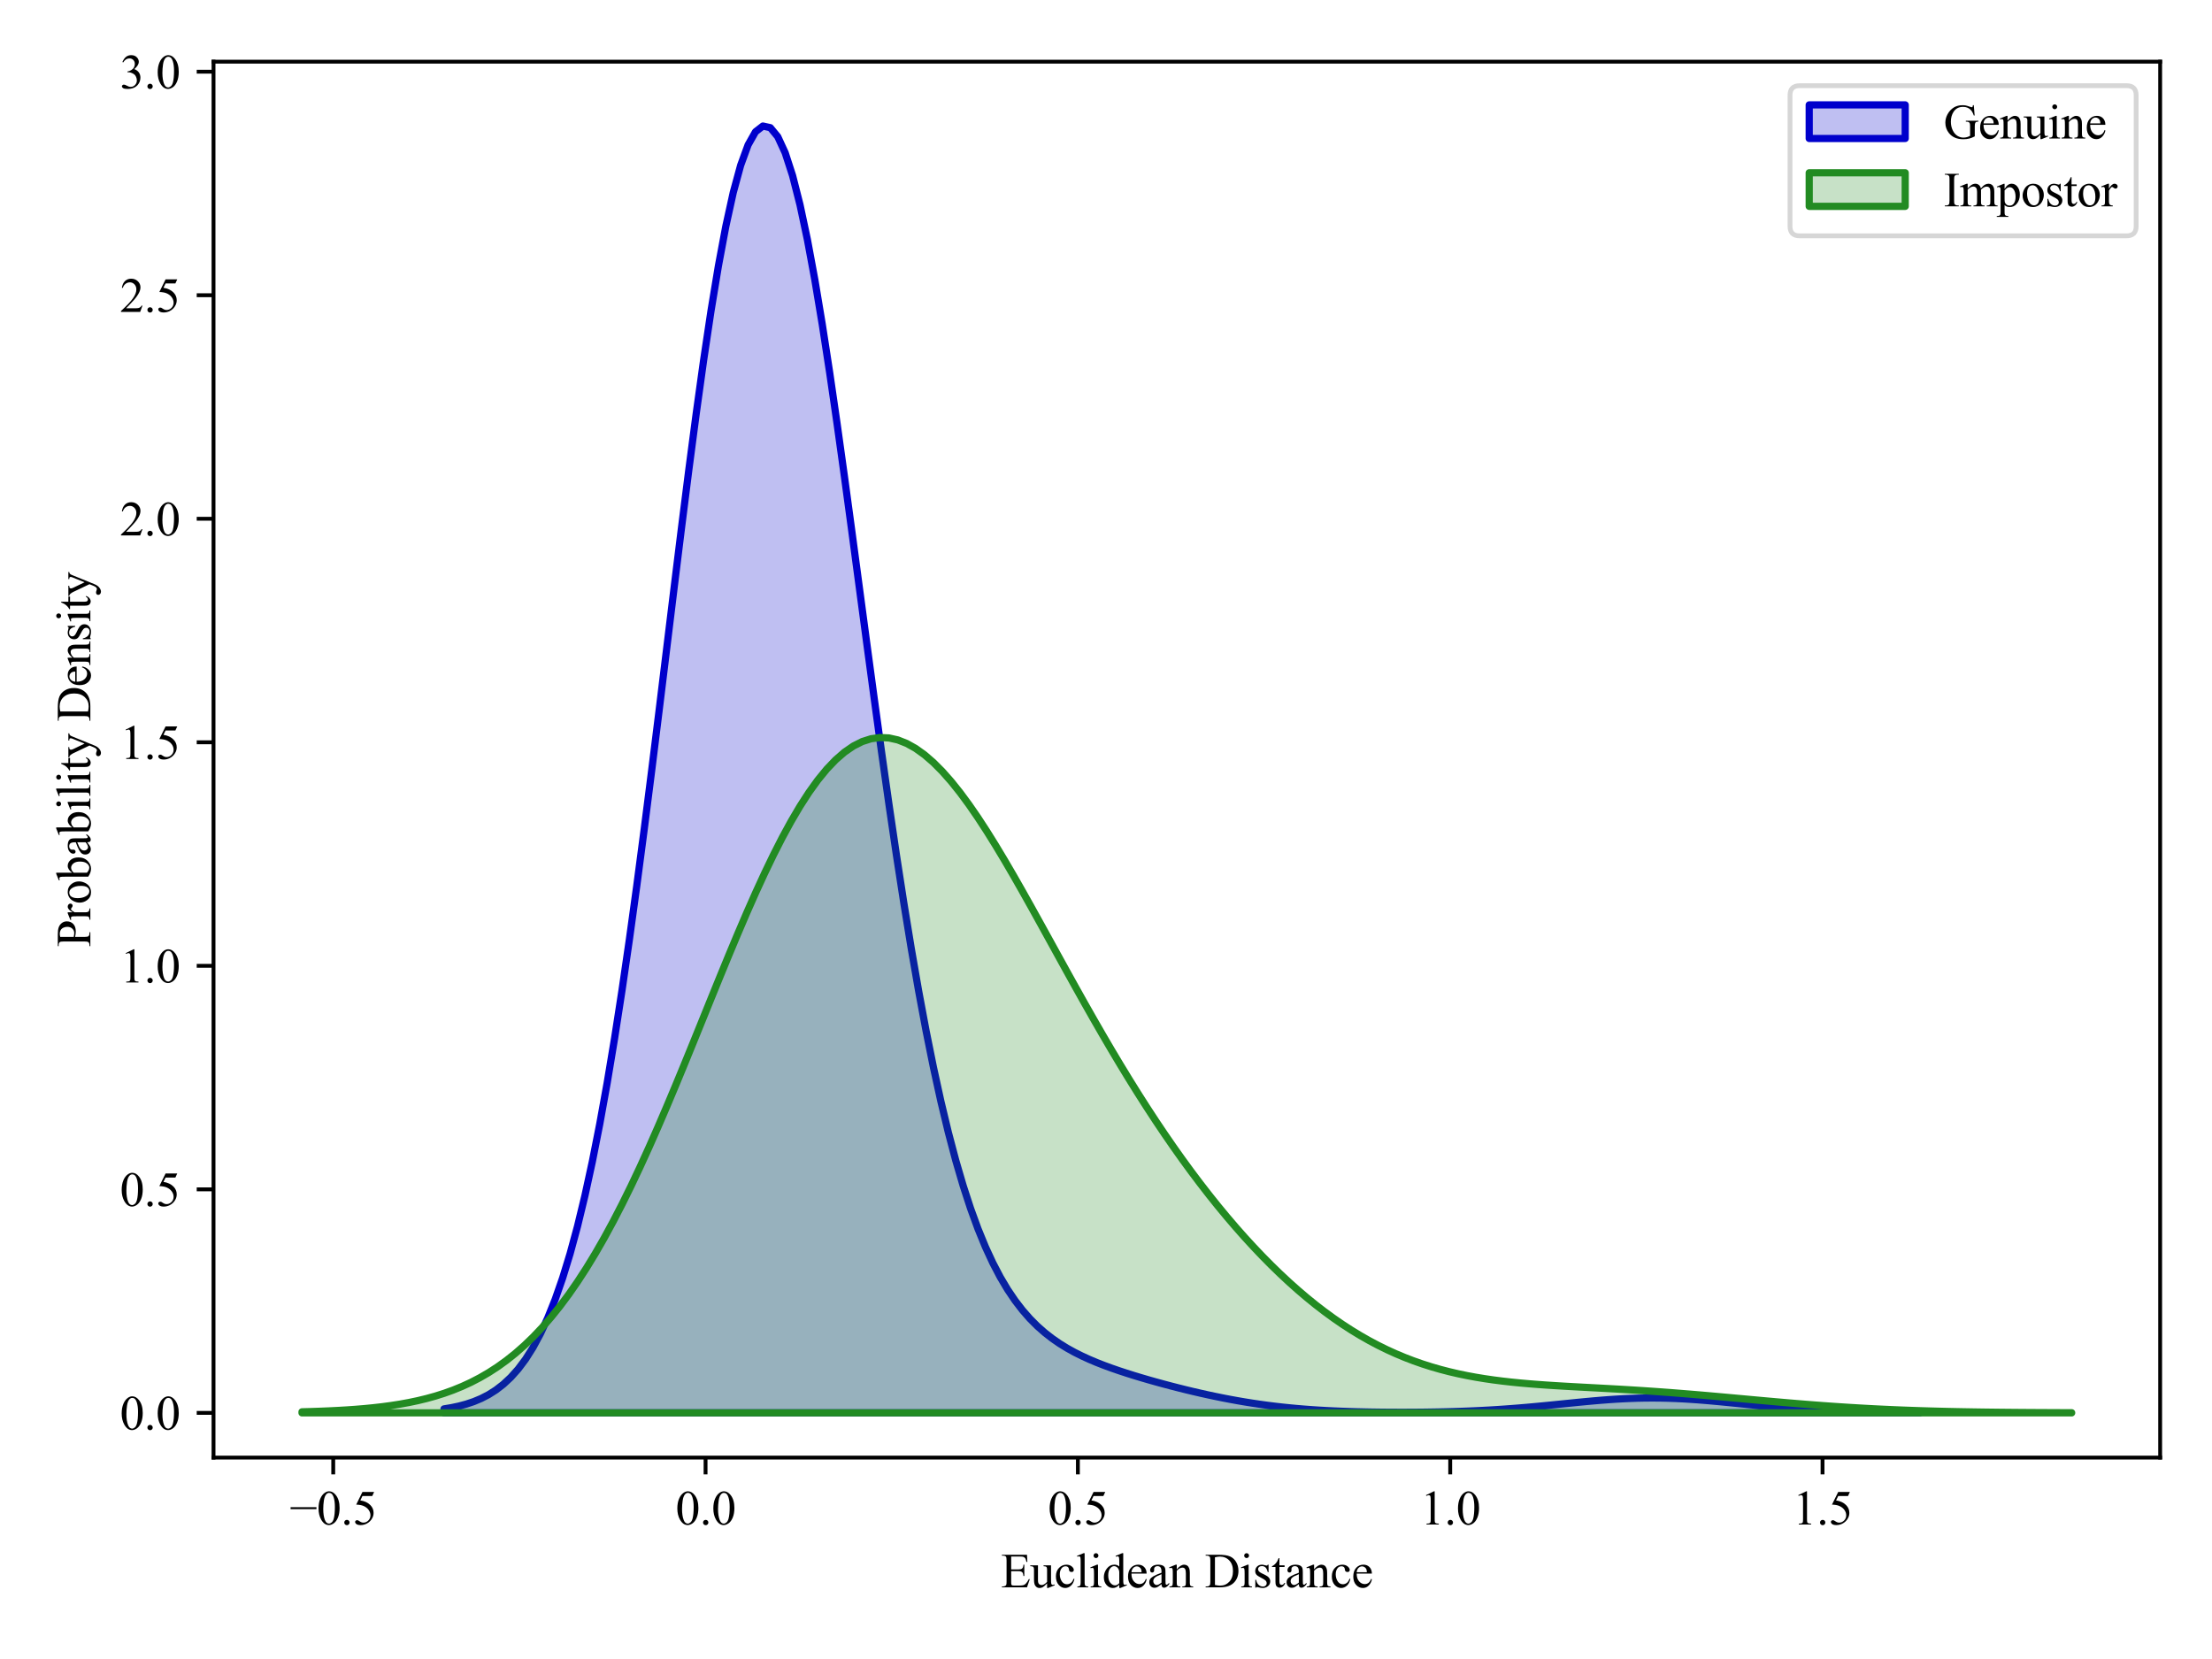 <?xml version="1.0" encoding="utf-8" standalone="no"?>
<!DOCTYPE svg PUBLIC "-//W3C//DTD SVG 1.1//EN"
  "http://www.w3.org/Graphics/SVG/1.1/DTD/svg11.dtd">
<svg xmlns:xlink="http://www.w3.org/1999/xlink" width="460.8pt" height="345.6pt" viewBox="0 0 460.8 345.6" xmlns="http://www.w3.org/2000/svg" version="1.1">
 <defs>
  <style type="text/css">*{stroke-linejoin: round; stroke-linecap: butt}</style>
 </defs>
 <g id="figure_1">
  <g id="patch_1">
   <path d="M 0 345.6 
L 460.8 345.6 
L 460.8 0 
L 0 0 
z
" style="fill: #ffffff"/>
  </g>
  <g id="axes_1">
   <g id="patch_2">
    <path d="M 44.48 303.64 
L 450 303.64 
L 450 12.85 
L 44.48 12.85 
z
" style="fill: #ffffff"/>
   </g>
   <g id="PolyCollection_1">
    <defs>
     <path id="mea18c9300c" d="M 92.495 -52.105 
L 92.495 -51.273 
L 94.04 -51.273 
L 95.585 -51.273 
L 97.13 -51.273 
L 98.675 -51.273 
L 100.22 -51.273 
L 101.765 -51.273 
L 103.31 -51.273 
L 104.855 -51.273 
L 106.4 -51.273 
L 107.945 -51.273 
L 109.49 -51.273 
L 111.035 -51.273 
L 112.58 -51.273 
L 114.125 -51.273 
L 115.67 -51.273 
L 117.215 -51.273 
L 118.76 -51.273 
L 120.305 -51.273 
L 121.85 -51.273 
L 123.395 -51.273 
L 124.94 -51.273 
L 126.485 -51.273 
L 128.03 -51.273 
L 129.575 -51.273 
L 131.119 -51.273 
L 132.664 -51.273 
L 134.209 -51.273 
L 135.754 -51.273 
L 137.299 -51.273 
L 138.844 -51.273 
L 140.389 -51.273 
L 141.934 -51.273 
L 143.479 -51.273 
L 145.024 -51.273 
L 146.569 -51.273 
L 148.114 -51.273 
L 149.659 -51.273 
L 151.204 -51.273 
L 152.749 -51.273 
L 154.294 -51.273 
L 155.839 -51.273 
L 157.384 -51.273 
L 158.929 -51.273 
L 160.474 -51.273 
L 162.019 -51.273 
L 163.564 -51.273 
L 165.109 -51.273 
L 166.654 -51.273 
L 168.199 -51.273 
L 169.744 -51.273 
L 171.289 -51.273 
L 172.834 -51.273 
L 174.379 -51.273 
L 175.924 -51.273 
L 177.469 -51.273 
L 179.013 -51.273 
L 180.558 -51.273 
L 182.103 -51.273 
L 183.648 -51.273 
L 185.193 -51.273 
L 186.738 -51.273 
L 188.283 -51.273 
L 189.828 -51.273 
L 191.373 -51.273 
L 192.918 -51.273 
L 194.463 -51.273 
L 196.008 -51.273 
L 197.553 -51.273 
L 199.098 -51.273 
L 200.643 -51.273 
L 202.188 -51.273 
L 203.733 -51.273 
L 205.278 -51.273 
L 206.823 -51.273 
L 208.368 -51.273 
L 209.913 -51.273 
L 211.458 -51.273 
L 213.003 -51.273 
L 214.548 -51.273 
L 216.093 -51.273 
L 217.638 -51.273 
L 219.183 -51.273 
L 220.728 -51.273 
L 222.273 -51.273 
L 223.818 -51.273 
L 225.362 -51.273 
L 226.907 -51.273 
L 228.452 -51.273 
L 229.997 -51.273 
L 231.542 -51.273 
L 233.087 -51.273 
L 234.632 -51.273 
L 236.177 -51.273 
L 237.722 -51.273 
L 239.267 -51.273 
L 240.812 -51.273 
L 242.357 -51.273 
L 243.902 -51.273 
L 245.447 -51.273 
L 246.992 -51.273 
L 248.537 -51.273 
L 250.082 -51.273 
L 251.627 -51.273 
L 253.172 -51.273 
L 254.717 -51.273 
L 256.262 -51.273 
L 257.807 -51.273 
L 259.352 -51.273 
L 260.897 -51.273 
L 262.442 -51.273 
L 263.987 -51.273 
L 265.532 -51.273 
L 267.077 -51.273 
L 268.622 -51.273 
L 270.167 -51.273 
L 271.711 -51.273 
L 273.256 -51.273 
L 274.801 -51.273 
L 276.346 -51.273 
L 277.891 -51.273 
L 279.436 -51.273 
L 280.981 -51.273 
L 282.526 -51.273 
L 284.071 -51.273 
L 285.616 -51.273 
L 287.161 -51.273 
L 288.706 -51.273 
L 290.251 -51.273 
L 291.796 -51.273 
L 293.341 -51.273 
L 294.886 -51.273 
L 296.431 -51.273 
L 297.976 -51.273 
L 299.521 -51.273 
L 301.066 -51.273 
L 302.611 -51.273 
L 304.156 -51.273 
L 305.701 -51.273 
L 307.246 -51.273 
L 308.791 -51.273 
L 310.336 -51.273 
L 311.881 -51.273 
L 313.426 -51.273 
L 314.971 -51.273 
L 316.516 -51.273 
L 318.061 -51.273 
L 319.605 -51.273 
L 321.15 -51.273 
L 322.695 -51.273 
L 324.24 -51.273 
L 325.785 -51.273 
L 327.33 -51.273 
L 328.875 -51.273 
L 330.42 -51.273 
L 331.965 -51.273 
L 333.51 -51.273 
L 335.055 -51.273 
L 336.6 -51.273 
L 338.145 -51.273 
L 339.69 -51.273 
L 341.235 -51.273 
L 342.78 -51.273 
L 344.325 -51.273 
L 345.87 -51.273 
L 347.415 -51.273 
L 348.96 -51.273 
L 350.505 -51.273 
L 352.05 -51.273 
L 353.595 -51.273 
L 355.14 -51.273 
L 356.685 -51.273 
L 358.23 -51.273 
L 359.775 -51.273 
L 361.32 -51.273 
L 362.865 -51.273 
L 364.41 -51.273 
L 365.954 -51.273 
L 367.499 -51.273 
L 369.044 -51.273 
L 370.589 -51.273 
L 372.134 -51.273 
L 373.679 -51.273 
L 375.224 -51.273 
L 376.769 -51.273 
L 378.314 -51.273 
L 379.859 -51.273 
L 381.404 -51.273 
L 382.949 -51.273 
L 384.494 -51.273 
L 386.039 -51.273 
L 387.584 -51.273 
L 389.129 -51.273 
L 390.674 -51.273 
L 392.219 -51.273 
L 393.764 -51.273 
L 395.309 -51.273 
L 396.854 -51.273 
L 398.399 -51.273 
L 399.944 -51.273 
L 399.944 -51.307 
L 399.944 -51.307 
L 398.399 -51.317 
L 396.854 -51.329 
L 395.309 -51.344 
L 393.764 -51.361 
L 392.219 -51.383 
L 390.674 -51.409 
L 389.129 -51.44 
L 387.584 -51.476 
L 386.039 -51.519 
L 384.494 -51.568 
L 382.949 -51.625 
L 381.404 -51.69 
L 379.859 -51.764 
L 378.314 -51.847 
L 376.769 -51.94 
L 375.224 -52.041 
L 373.679 -52.153 
L 372.134 -52.273 
L 370.589 -52.403 
L 369.044 -52.54 
L 367.499 -52.684 
L 365.954 -52.834 
L 364.41 -52.988 
L 362.865 -53.143 
L 361.32 -53.299 
L 359.775 -53.453 
L 358.23 -53.603 
L 356.685 -53.745 
L 355.14 -53.878 
L 353.595 -54 
L 352.05 -54.107 
L 350.505 -54.199 
L 348.96 -54.272 
L 347.415 -54.327 
L 345.87 -54.361 
L 344.325 -54.373 
L 342.78 -54.365 
L 341.235 -54.335 
L 339.69 -54.284 
L 338.145 -54.214 
L 336.6 -54.126 
L 335.055 -54.022 
L 333.51 -53.903 
L 331.965 -53.772 
L 330.42 -53.631 
L 328.875 -53.483 
L 327.33 -53.329 
L 325.785 -53.174 
L 324.24 -53.018 
L 322.695 -52.863 
L 321.15 -52.713 
L 319.605 -52.568 
L 318.061 -52.429 
L 316.516 -52.298 
L 314.971 -52.176 
L 313.426 -52.063 
L 311.881 -51.96 
L 310.336 -51.866 
L 308.791 -51.783 
L 307.246 -51.708 
L 305.701 -51.643 
L 304.156 -51.586 
L 302.611 -51.537 
L 301.066 -51.497 
L 299.521 -51.463 
L 297.976 -51.437 
L 296.431 -51.416 
L 294.886 -51.402 
L 293.341 -51.394 
L 291.796 -51.392 
L 290.251 -51.396 
L 288.706 -51.406 
L 287.161 -51.422 
L 285.616 -51.444 
L 284.071 -51.474 
L 282.526 -51.511 
L 280.981 -51.557 
L 279.436 -51.612 
L 277.891 -51.677 
L 276.346 -51.753 
L 274.801 -51.84 
L 273.256 -51.941 
L 271.711 -52.055 
L 270.167 -52.184 
L 268.622 -52.328 
L 267.077 -52.488 
L 265.532 -52.665 
L 263.987 -52.858 
L 262.442 -53.07 
L 260.897 -53.299 
L 259.352 -53.545 
L 257.807 -53.809 
L 256.262 -54.09 
L 254.717 -54.387 
L 253.172 -54.701 
L 251.627 -55.029 
L 250.082 -55.373 
L 248.537 -55.731 
L 246.992 -56.102 
L 245.447 -56.487 
L 243.902 -56.884 
L 242.357 -57.294 
L 240.812 -57.717 
L 239.267 -58.153 
L 237.722 -58.604 
L 236.177 -59.071 
L 234.632 -59.557 
L 233.087 -60.066 
L 231.542 -60.6 
L 229.997 -61.167 
L 228.452 -61.771 
L 226.907 -62.422 
L 225.362 -63.13 
L 223.818 -63.904 
L 222.273 -64.76 
L 220.728 -65.713 
L 219.183 -66.782 
L 217.638 -67.986 
L 216.093 -69.349 
L 214.548 -70.898 
L 213.003 -72.661 
L 211.458 -74.668 
L 209.913 -76.954 
L 208.368 -79.554 
L 206.823 -82.506 
L 205.278 -85.848 
L 203.733 -89.617 
L 202.188 -93.854 
L 200.643 -98.594 
L 199.098 -103.871 
L 197.553 -109.715 
L 196.008 -116.151 
L 194.463 -123.196 
L 192.918 -130.86 
L 191.373 -139.142 
L 189.828 -148.029 
L 188.283 -157.496 
L 186.738 -167.504 
L 185.193 -177.998 
L 183.648 -188.91 
L 182.103 -200.154 
L 180.558 -211.628 
L 179.013 -223.218 
L 177.469 -234.794 
L 175.924 -246.216 
L 174.379 -257.336 
L 172.834 -267.998 
L 171.289 -278.043 
L 169.744 -287.315 
L 168.199 -295.661 
L 166.654 -302.938 
L 165.109 -309.014 
L 163.564 -313.775 
L 162.019 -317.128 
L 160.474 -319.001 
L 158.929 -319.347 
L 157.384 -318.147 
L 155.839 -315.41 
L 154.294 -311.173 
L 152.749 -305.498 
L 151.204 -298.473 
L 149.659 -290.21 
L 148.114 -280.839 
L 146.569 -270.507 
L 145.024 -259.374 
L 143.479 -247.605 
L 141.934 -235.371 
L 140.389 -222.841 
L 138.844 -210.181 
L 137.299 -197.546 
L 135.754 -185.082 
L 134.209 -172.92 
L 132.664 -161.173 
L 131.119 -149.94 
L 129.575 -139.3 
L 128.03 -129.314 
L 126.485 -120.025 
L 124.94 -111.458 
L 123.395 -103.626 
L 121.85 -96.524 
L 120.305 -90.136 
L 118.76 -84.437 
L 117.215 -79.394 
L 115.67 -74.964 
L 114.125 -71.105 
L 112.58 -67.767 
L 111.035 -64.903 
L 109.49 -62.463 
L 107.945 -60.401 
L 106.4 -58.671 
L 104.855 -57.23 
L 103.31 -56.038 
L 101.765 -55.06 
L 100.22 -54.263 
L 98.675 -53.619 
L 97.13 -53.101 
L 95.585 -52.688 
L 94.04 -52.362 
L 92.495 -52.105 
z
" style="stroke: #0000cc; stroke-width: 1.5"/>
    </defs>
    <g clip-path="url(#pd481ef0302)">
     <use xlink:href="#mea18c9300c" x="0" y="345.6" style="fill: #0000cc; fill-opacity: 0.25; stroke: #0000cc; stroke-width: 1.5"/>
    </g>
   </g>
   <g id="PolyCollection_2">
    <defs>
     <path id="m2066b42593" d="M 62.913 -51.494 
L 62.913 -51.273 
L 64.765 -51.273 
L 66.618 -51.273 
L 68.47 -51.273 
L 70.323 -51.273 
L 72.175 -51.273 
L 74.028 -51.273 
L 75.88 -51.273 
L 77.733 -51.273 
L 79.586 -51.273 
L 81.438 -51.273 
L 83.291 -51.273 
L 85.143 -51.273 
L 86.996 -51.273 
L 88.848 -51.273 
L 90.701 -51.273 
L 92.553 -51.273 
L 94.406 -51.273 
L 96.258 -51.273 
L 98.111 -51.273 
L 99.963 -51.273 
L 101.816 -51.273 
L 103.669 -51.273 
L 105.521 -51.273 
L 107.374 -51.273 
L 109.226 -51.273 
L 111.079 -51.273 
L 112.931 -51.273 
L 114.784 -51.273 
L 116.636 -51.273 
L 118.489 -51.273 
L 120.341 -51.273 
L 122.194 -51.273 
L 124.046 -51.273 
L 125.899 -51.273 
L 127.751 -51.273 
L 129.604 -51.273 
L 131.457 -51.273 
L 133.309 -51.273 
L 135.162 -51.273 
L 137.014 -51.273 
L 138.867 -51.273 
L 140.719 -51.273 
L 142.572 -51.273 
L 144.424 -51.273 
L 146.277 -51.273 
L 148.129 -51.273 
L 149.982 -51.273 
L 151.834 -51.273 
L 153.687 -51.273 
L 155.539 -51.273 
L 157.392 -51.273 
L 159.245 -51.273 
L 161.097 -51.273 
L 162.95 -51.273 
L 164.802 -51.273 
L 166.655 -51.273 
L 168.507 -51.273 
L 170.36 -51.273 
L 172.212 -51.273 
L 174.065 -51.273 
L 175.917 -51.273 
L 177.77 -51.273 
L 179.622 -51.273 
L 181.475 -51.273 
L 183.328 -51.273 
L 185.18 -51.273 
L 187.033 -51.273 
L 188.885 -51.273 
L 190.738 -51.273 
L 192.59 -51.273 
L 194.443 -51.273 
L 196.295 -51.273 
L 198.148 -51.273 
L 200 -51.273 
L 201.853 -51.273 
L 203.705 -51.273 
L 205.558 -51.273 
L 207.41 -51.273 
L 209.263 -51.273 
L 211.116 -51.273 
L 212.968 -51.273 
L 214.821 -51.273 
L 216.673 -51.273 
L 218.526 -51.273 
L 220.378 -51.273 
L 222.231 -51.273 
L 224.083 -51.273 
L 225.936 -51.273 
L 227.788 -51.273 
L 229.641 -51.273 
L 231.493 -51.273 
L 233.346 -51.273 
L 235.199 -51.273 
L 237.051 -51.273 
L 238.904 -51.273 
L 240.756 -51.273 
L 242.609 -51.273 
L 244.461 -51.273 
L 246.314 -51.273 
L 248.166 -51.273 
L 250.019 -51.273 
L 251.871 -51.273 
L 253.724 -51.273 
L 255.576 -51.273 
L 257.429 -51.273 
L 259.281 -51.273 
L 261.134 -51.273 
L 262.987 -51.273 
L 264.839 -51.273 
L 266.692 -51.273 
L 268.544 -51.273 
L 270.397 -51.273 
L 272.249 -51.273 
L 274.102 -51.273 
L 275.954 -51.273 
L 277.807 -51.273 
L 279.659 -51.273 
L 281.512 -51.273 
L 283.364 -51.273 
L 285.217 -51.273 
L 287.07 -51.273 
L 288.922 -51.273 
L 290.775 -51.273 
L 292.627 -51.273 
L 294.48 -51.273 
L 296.332 -51.273 
L 298.185 -51.273 
L 300.037 -51.273 
L 301.89 -51.273 
L 303.742 -51.273 
L 305.595 -51.273 
L 307.447 -51.273 
L 309.3 -51.273 
L 311.152 -51.273 
L 313.005 -51.273 
L 314.858 -51.273 
L 316.71 -51.273 
L 318.563 -51.273 
L 320.415 -51.273 
L 322.268 -51.273 
L 324.12 -51.273 
L 325.973 -51.273 
L 327.825 -51.273 
L 329.678 -51.273 
L 331.53 -51.273 
L 333.383 -51.273 
L 335.235 -51.273 
L 337.088 -51.273 
L 338.941 -51.273 
L 340.793 -51.273 
L 342.646 -51.273 
L 344.498 -51.273 
L 346.351 -51.273 
L 348.203 -51.273 
L 350.056 -51.273 
L 351.908 -51.273 
L 353.761 -51.273 
L 355.613 -51.273 
L 357.466 -51.273 
L 359.318 -51.273 
L 361.171 -51.273 
L 363.023 -51.273 
L 364.876 -51.273 
L 366.729 -51.273 
L 368.581 -51.273 
L 370.434 -51.273 
L 372.286 -51.273 
L 374.139 -51.273 
L 375.991 -51.273 
L 377.844 -51.273 
L 379.696 -51.273 
L 381.549 -51.273 
L 383.401 -51.273 
L 385.254 -51.273 
L 387.106 -51.273 
L 388.959 -51.273 
L 390.811 -51.273 
L 392.664 -51.273 
L 394.517 -51.273 
L 396.369 -51.273 
L 398.222 -51.273 
L 400.074 -51.273 
L 401.927 -51.273 
L 403.779 -51.273 
L 405.632 -51.273 
L 407.484 -51.273 
L 409.337 -51.273 
L 411.189 -51.273 
L 413.042 -51.273 
L 414.894 -51.273 
L 416.747 -51.273 
L 418.6 -51.273 
L 420.452 -51.273 
L 422.305 -51.273 
L 424.157 -51.273 
L 426.01 -51.273 
L 427.862 -51.273 
L 429.715 -51.273 
L 431.567 -51.273 
L 431.567 -51.3 
L 431.567 -51.3 
L 429.715 -51.306 
L 427.862 -51.313 
L 426.01 -51.322 
L 424.157 -51.332 
L 422.305 -51.343 
L 420.452 -51.357 
L 418.6 -51.373 
L 416.747 -51.391 
L 414.894 -51.412 
L 413.042 -51.436 
L 411.189 -51.464 
L 409.337 -51.495 
L 407.484 -51.531 
L 405.632 -51.571 
L 403.779 -51.617 
L 401.927 -51.667 
L 400.074 -51.723 
L 398.222 -51.786 
L 396.369 -51.854 
L 394.517 -51.93 
L 392.664 -52.012 
L 390.811 -52.101 
L 388.959 -52.198 
L 387.106 -52.302 
L 385.254 -52.413 
L 383.401 -52.532 
L 381.549 -52.657 
L 379.696 -52.79 
L 377.844 -52.929 
L 375.991 -53.074 
L 374.139 -53.225 
L 372.286 -53.381 
L 370.434 -53.541 
L 368.581 -53.705 
L 366.729 -53.871 
L 364.876 -54.039 
L 363.023 -54.209 
L 361.171 -54.377 
L 359.318 -54.545 
L 357.466 -54.711 
L 355.613 -54.875 
L 353.761 -55.034 
L 351.908 -55.189 
L 350.056 -55.338 
L 348.203 -55.483 
L 346.351 -55.62 
L 344.498 -55.752 
L 342.646 -55.878 
L 340.793 -55.997 
L 338.941 -56.11 
L 337.088 -56.219 
L 335.235 -56.323 
L 333.383 -56.424 
L 331.53 -56.523 
L 329.678 -56.622 
L 327.825 -56.723 
L 325.973 -56.827 
L 324.12 -56.938 
L 322.268 -57.057 
L 320.415 -57.188 
L 318.563 -57.334 
L 316.71 -57.497 
L 314.858 -57.681 
L 313.005 -57.89 
L 311.152 -58.126 
L 309.3 -58.394 
L 307.447 -58.697 
L 305.595 -59.04 
L 303.742 -59.424 
L 301.89 -59.855 
L 300.037 -60.336 
L 298.185 -60.869 
L 296.332 -61.459 
L 294.48 -62.108 
L 292.627 -62.819 
L 290.775 -63.594 
L 288.922 -64.436 
L 287.07 -65.348 
L 285.217 -66.33 
L 283.364 -67.384 
L 281.512 -68.511 
L 279.659 -69.712 
L 277.807 -70.988 
L 275.954 -72.339 
L 274.102 -73.765 
L 272.249 -75.267 
L 270.397 -76.843 
L 268.544 -78.495 
L 266.692 -80.22 
L 264.839 -82.02 
L 262.987 -83.894 
L 261.134 -85.841 
L 259.281 -87.861 
L 257.429 -89.954 
L 255.576 -92.121 
L 253.724 -94.36 
L 251.871 -96.673 
L 250.019 -99.06 
L 248.166 -101.521 
L 246.314 -104.055 
L 244.461 -106.665 
L 242.609 -109.348 
L 240.756 -112.105 
L 238.904 -114.936 
L 237.051 -117.838 
L 235.199 -120.811 
L 233.346 -123.851 
L 231.493 -126.956 
L 229.641 -130.12 
L 227.788 -133.339 
L 225.936 -136.605 
L 224.083 -139.911 
L 222.231 -143.248 
L 220.378 -146.605 
L 218.526 -149.97 
L 216.673 -153.329 
L 214.821 -156.668 
L 212.968 -159.971 
L 211.116 -163.22 
L 209.263 -166.396 
L 207.41 -169.481 
L 205.558 -172.454 
L 203.705 -175.295 
L 201.853 -177.981 
L 200 -180.492 
L 198.148 -182.806 
L 196.295 -184.902 
L 194.443 -186.762 
L 192.59 -188.364 
L 190.738 -189.692 
L 188.885 -190.728 
L 187.033 -191.46 
L 185.18 -191.873 
L 183.328 -191.959 
L 181.475 -191.709 
L 179.622 -191.119 
L 177.77 -190.186 
L 175.917 -188.911 
L 174.065 -187.299 
L 172.212 -185.355 
L 170.36 -183.09 
L 168.507 -180.515 
L 166.655 -177.646 
L 164.802 -174.501 
L 162.95 -171.099 
L 161.097 -167.462 
L 159.245 -163.615 
L 157.392 -159.583 
L 155.539 -155.391 
L 153.687 -151.067 
L 151.834 -146.64 
L 149.982 -142.136 
L 148.129 -137.584 
L 146.277 -133.011 
L 144.424 -128.443 
L 142.572 -123.905 
L 140.719 -119.421 
L 138.867 -115.014 
L 137.014 -110.704 
L 135.162 -106.509 
L 133.309 -102.446 
L 131.457 -98.529 
L 129.604 -94.771 
L 127.751 -91.182 
L 125.899 -87.769 
L 124.046 -84.538 
L 122.194 -81.492 
L 120.341 -78.634 
L 118.489 -75.964 
L 116.636 -73.479 
L 114.784 -71.176 
L 112.931 -69.052 
L 111.079 -67.1 
L 109.226 -65.315 
L 107.374 -63.687 
L 105.521 -62.211 
L 103.669 -60.876 
L 101.816 -59.675 
L 99.963 -58.598 
L 98.111 -57.637 
L 96.258 -56.783 
L 94.406 -56.026 
L 92.553 -55.359 
L 90.701 -54.772 
L 88.848 -54.259 
L 86.996 -53.812 
L 85.143 -53.425 
L 83.291 -53.089 
L 81.438 -52.801 
L 79.586 -52.553 
L 77.733 -52.342 
L 75.88 -52.162 
L 74.028 -52.01 
L 72.175 -51.882 
L 70.323 -51.774 
L 68.47 -51.684 
L 66.618 -51.608 
L 64.765 -51.546 
L 62.913 -51.494 
z
" style="stroke: #228b22; stroke-width: 1.5"/>
    </defs>
    <g clip-path="url(#pd481ef0302)">
     <use xlink:href="#m2066b42593" x="0" y="345.6" style="fill: #228b22; fill-opacity: 0.25; stroke: #228b22; stroke-width: 1.5"/>
    </g>
   </g>
   <g id="matplotlib.axis_1">
    <g id="xtick_1">
     <g id="line2d_1">
      <defs>
       <path id="m0a944cd84d" d="M 0 0 
L 0 3.5 
" style="stroke: #000000; stroke-width: 0.8"/>
      </defs>
      <g>
       <use xlink:href="#m0a944cd84d" x="69.419" y="303.64" style="stroke: #000000; stroke-width: 0.8"/>
      </g>
     </g>
     <g id="text_1">
      <!-- −0.5 -->
      <g transform="translate(60.349 317.584) scale(0.1 -0.1)">
       <defs>
        <path id="TimesNewRomanPSMT-2212" d="M 3484 2000 
L 116 2000 
L 116 2256 
L 3484 2256 
L 3484 2000 
z
" transform="scale(0.016)"/>
        <path id="TimesNewRomanPSMT-30" d="M 231 2094 
Q 231 2819 450 3342 
Q 669 3866 1031 4122 
Q 1313 4325 1613 4325 
Q 2100 4325 2488 3828 
Q 2972 3213 2972 2159 
Q 2972 1422 2759 906 
Q 2547 391 2217 158 
Q 1888 -75 1581 -75 
Q 975 -75 572 641 
Q 231 1244 231 2094 
z
M 844 2016 
Q 844 1141 1059 588 
Q 1238 122 1591 122 
Q 1759 122 1940 273 
Q 2122 425 2216 781 
Q 2359 1319 2359 2297 
Q 2359 3022 2209 3506 
Q 2097 3866 1919 4016 
Q 1791 4119 1609 4119 
Q 1397 4119 1231 3928 
Q 1006 3669 925 3112 
Q 844 2556 844 2016 
z
" transform="scale(0.016)"/>
        <path id="TimesNewRomanPSMT-2e" d="M 800 606 
Q 947 606 1047 504 
Q 1147 403 1147 259 
Q 1147 116 1045 14 
Q 944 -88 800 -88 
Q 656 -88 554 14 
Q 453 116 453 259 
Q 453 406 554 506 
Q 656 606 800 606 
z
" transform="scale(0.016)"/>
        <path id="TimesNewRomanPSMT-35" d="M 2778 4238 
L 2534 3706 
L 1259 3706 
L 981 3138 
Q 1809 3016 2294 2522 
Q 2709 2097 2709 1522 
Q 2709 1188 2573 903 
Q 2438 619 2231 419 
Q 2025 219 1772 97 
Q 1413 -75 1034 -75 
Q 653 -75 479 54 
Q 306 184 306 341 
Q 306 428 378 495 
Q 450 563 559 563 
Q 641 563 702 538 
Q 763 513 909 409 
Q 1144 247 1384 247 
Q 1750 247 2026 523 
Q 2303 800 2303 1197 
Q 2303 1581 2056 1914 
Q 1809 2247 1375 2428 
Q 1034 2569 447 2591 
L 1259 4238 
L 2778 4238 
z
" transform="scale(0.016)"/>
       </defs>
       <use xlink:href="#TimesNewRomanPSMT-2212"/>
       <use xlink:href="#TimesNewRomanPSMT-30" x="56.396"/>
       <use xlink:href="#TimesNewRomanPSMT-2e" x="106.396"/>
       <use xlink:href="#TimesNewRomanPSMT-35" x="131.396"/>
      </g>
     </g>
    </g>
    <g id="xtick_2">
     <g id="line2d_2">
      <g>
       <use xlink:href="#m0a944cd84d" x="146.981" y="303.64" style="stroke: #000000; stroke-width: 0.8"/>
      </g>
     </g>
     <g id="text_2">
      <!-- 0.0 -->
      <g transform="translate(140.731 317.584) scale(0.1 -0.1)">
       <use xlink:href="#TimesNewRomanPSMT-30"/>
       <use xlink:href="#TimesNewRomanPSMT-2e" x="50"/>
       <use xlink:href="#TimesNewRomanPSMT-30" x="75"/>
      </g>
     </g>
    </g>
    <g id="xtick_3">
     <g id="line2d_3">
      <g>
       <use xlink:href="#m0a944cd84d" x="224.543" y="303.64" style="stroke: #000000; stroke-width: 0.8"/>
      </g>
     </g>
     <g id="text_3">
      <!-- 0.5 -->
      <g transform="translate(218.293 317.584) scale(0.1 -0.1)">
       <use xlink:href="#TimesNewRomanPSMT-30"/>
       <use xlink:href="#TimesNewRomanPSMT-2e" x="50"/>
       <use xlink:href="#TimesNewRomanPSMT-35" x="75"/>
      </g>
     </g>
    </g>
    <g id="xtick_4">
     <g id="line2d_4">
      <g>
       <use xlink:href="#m0a944cd84d" x="302.105" y="303.64" style="stroke: #000000; stroke-width: 0.8"/>
      </g>
     </g>
     <g id="text_4">
      <!-- 1.0 -->
      <g transform="translate(295.855 317.584) scale(0.1 -0.1)">
       <defs>
        <path id="TimesNewRomanPSMT-31" d="M 750 3822 
L 1781 4325 
L 1884 4325 
L 1884 747 
Q 1884 391 1914 303 
Q 1944 216 2037 169 
Q 2131 122 2419 116 
L 2419 0 
L 825 0 
L 825 116 
Q 1125 122 1212 167 
Q 1300 213 1334 289 
Q 1369 366 1369 747 
L 1369 3034 
Q 1369 3497 1338 3628 
Q 1316 3728 1258 3775 
Q 1200 3822 1119 3822 
Q 1003 3822 797 3725 
L 750 3822 
z
" transform="scale(0.016)"/>
       </defs>
       <use xlink:href="#TimesNewRomanPSMT-31"/>
       <use xlink:href="#TimesNewRomanPSMT-2e" x="50"/>
       <use xlink:href="#TimesNewRomanPSMT-30" x="75"/>
      </g>
     </g>
    </g>
    <g id="xtick_5">
     <g id="line2d_5">
      <g>
       <use xlink:href="#m0a944cd84d" x="379.667" y="303.64" style="stroke: #000000; stroke-width: 0.8"/>
      </g>
     </g>
     <g id="text_5">
      <!-- 1.5 -->
      <g transform="translate(373.417 317.584) scale(0.1 -0.1)">
       <use xlink:href="#TimesNewRomanPSMT-31"/>
       <use xlink:href="#TimesNewRomanPSMT-2e" x="50"/>
       <use xlink:href="#TimesNewRomanPSMT-35" x="75"/>
      </g>
     </g>
    </g>
    <g id="text_6">
     <!-- Euclidean Distance -->
     <g transform="translate(208.506 330.667) scale(0.1 -0.1)">
      <defs>
       <path id="TimesNewRomanPSMT-45" d="M 1338 4006 
L 1338 2331 
L 2269 2331 
Q 2631 2331 2753 2441 
Q 2916 2584 2934 2947 
L 3050 2947 
L 3050 1472 
L 2934 1472 
Q 2891 1781 2847 1869 
Q 2791 1978 2662 2040 
Q 2534 2103 2269 2103 
L 1338 2103 
L 1338 706 
Q 1338 425 1363 364 
Q 1388 303 1450 267 
Q 1513 231 1688 231 
L 2406 231 
Q 2766 231 2928 281 
Q 3091 331 3241 478 
Q 3434 672 3638 1063 
L 3763 1063 
L 3397 0 
L 131 0 
L 131 116 
L 281 116 
Q 431 116 566 188 
Q 666 238 702 338 
Q 738 438 738 747 
L 738 3500 
Q 738 3903 656 3997 
Q 544 4122 281 4122 
L 131 4122 
L 131 4238 
L 3397 4238 
L 3444 3309 
L 3322 3309 
Q 3256 3644 3176 3769 
Q 3097 3894 2941 3959 
Q 2816 4006 2500 4006 
L 1338 4006 
z
" transform="scale(0.016)"/>
       <path id="TimesNewRomanPSMT-75" d="M 2709 2863 
L 2709 1128 
Q 2709 631 2732 520 
Q 2756 409 2807 365 
Q 2859 322 2928 322 
Q 3025 322 3147 375 
L 3191 266 
L 2334 -88 
L 2194 -88 
L 2194 519 
Q 1825 119 1631 15 
Q 1438 -88 1222 -88 
Q 981 -88 804 51 
Q 628 191 559 409 
Q 491 628 491 1028 
L 491 2306 
Q 491 2509 447 2587 
Q 403 2666 317 2708 
Q 231 2750 6 2747 
L 6 2863 
L 1009 2863 
L 1009 947 
Q 1009 547 1148 422 
Q 1288 297 1484 297 
Q 1619 297 1789 381 
Q 1959 466 2194 703 
L 2194 2325 
Q 2194 2569 2105 2655 
Q 2016 2741 1734 2747 
L 1734 2863 
L 2709 2863 
z
" transform="scale(0.016)"/>
       <path id="TimesNewRomanPSMT-63" d="M 2631 1088 
Q 2516 522 2178 217 
Q 1841 -88 1431 -88 
Q 944 -88 581 321 
Q 219 731 219 1428 
Q 219 2103 620 2525 
Q 1022 2947 1584 2947 
Q 2006 2947 2278 2723 
Q 2550 2500 2550 2259 
Q 2550 2141 2473 2067 
Q 2397 1994 2259 1994 
Q 2075 1994 1981 2113 
Q 1928 2178 1911 2362 
Q 1894 2547 1784 2644 
Q 1675 2738 1481 2738 
Q 1169 2738 978 2506 
Q 725 2200 725 1697 
Q 725 1184 976 792 
Q 1228 400 1656 400 
Q 1963 400 2206 609 
Q 2378 753 2541 1131 
L 2631 1088 
z
" transform="scale(0.016)"/>
       <path id="TimesNewRomanPSMT-6c" d="M 1184 4444 
L 1184 647 
Q 1184 378 1223 290 
Q 1263 203 1344 158 
Q 1425 113 1647 113 
L 1647 0 
L 244 0 
L 244 113 
Q 441 113 512 153 
Q 584 194 625 287 
Q 666 381 666 647 
L 666 3247 
Q 666 3731 644 3842 
Q 622 3953 573 3993 
Q 525 4034 450 4034 
Q 369 4034 244 3984 
L 191 4094 
L 1044 4444 
L 1184 4444 
z
" transform="scale(0.016)"/>
       <path id="TimesNewRomanPSMT-69" d="M 928 4444 
Q 1059 4444 1151 4351 
Q 1244 4259 1244 4128 
Q 1244 3997 1151 3903 
Q 1059 3809 928 3809 
Q 797 3809 703 3903 
Q 609 3997 609 4128 
Q 609 4259 701 4351 
Q 794 4444 928 4444 
z
M 1188 2947 
L 1188 647 
Q 1188 378 1227 289 
Q 1266 200 1342 156 
Q 1419 113 1622 113 
L 1622 0 
L 231 0 
L 231 113 
Q 441 113 512 153 
Q 584 194 626 287 
Q 669 381 669 647 
L 669 1750 
Q 669 2216 641 2353 
Q 619 2453 572 2492 
Q 525 2531 444 2531 
Q 356 2531 231 2484 
L 188 2597 
L 1050 2947 
L 1188 2947 
z
" transform="scale(0.016)"/>
       <path id="TimesNewRomanPSMT-64" d="M 2222 322 
Q 2013 103 1813 7 
Q 1613 -88 1381 -88 
Q 913 -88 563 304 
Q 213 697 213 1313 
Q 213 1928 600 2439 
Q 988 2950 1597 2950 
Q 1975 2950 2222 2709 
L 2222 3238 
Q 2222 3728 2198 3840 
Q 2175 3953 2125 3993 
Q 2075 4034 2000 4034 
Q 1919 4034 1784 3984 
L 1744 4094 
L 2597 4444 
L 2738 4444 
L 2738 1134 
Q 2738 631 2761 520 
Q 2784 409 2836 365 
Q 2888 322 2956 322 
Q 3041 322 3181 375 
L 3216 266 
L 2366 -88 
L 2222 -88 
L 2222 322 
z
M 2222 541 
L 2222 2016 
Q 2203 2228 2109 2403 
Q 2016 2578 1861 2667 
Q 1706 2756 1559 2756 
Q 1284 2756 1069 2509 
Q 784 2184 784 1559 
Q 784 928 1059 592 
Q 1334 256 1672 256 
Q 1956 256 2222 541 
z
" transform="scale(0.016)"/>
       <path id="TimesNewRomanPSMT-65" d="M 681 1784 
Q 678 1147 991 784 
Q 1303 422 1725 422 
Q 2006 422 2214 576 
Q 2422 731 2563 1106 
L 2659 1044 
Q 2594 616 2278 264 
Q 1963 -88 1488 -88 
Q 972 -88 605 314 
Q 238 716 238 1394 
Q 238 2128 614 2539 
Q 991 2950 1559 2950 
Q 2041 2950 2350 2633 
Q 2659 2316 2659 1784 
L 681 1784 
z
M 681 1966 
L 2006 1966 
Q 1991 2241 1941 2353 
Q 1863 2528 1708 2628 
Q 1553 2728 1384 2728 
Q 1125 2728 920 2526 
Q 716 2325 681 1966 
z
" transform="scale(0.016)"/>
       <path id="TimesNewRomanPSMT-61" d="M 1822 413 
Q 1381 72 1269 19 
Q 1100 -59 909 -59 
Q 613 -59 420 144 
Q 228 347 228 678 
Q 228 888 322 1041 
Q 450 1253 767 1440 
Q 1084 1628 1822 1897 
L 1822 2009 
Q 1822 2438 1686 2597 
Q 1550 2756 1291 2756 
Q 1094 2756 978 2650 
Q 859 2544 859 2406 
L 866 2225 
Q 866 2081 792 2003 
Q 719 1925 600 1925 
Q 484 1925 411 2006 
Q 338 2088 338 2228 
Q 338 2497 613 2722 
Q 888 2947 1384 2947 
Q 1766 2947 2009 2819 
Q 2194 2722 2281 2516 
Q 2338 2381 2338 1966 
L 2338 994 
Q 2338 584 2353 492 
Q 2369 400 2405 369 
Q 2441 338 2488 338 
Q 2538 338 2575 359 
Q 2641 400 2828 588 
L 2828 413 
Q 2478 -56 2159 -56 
Q 2006 -56 1915 50 
Q 1825 156 1822 413 
z
M 1822 616 
L 1822 1706 
Q 1350 1519 1213 1441 
Q 966 1303 859 1153 
Q 753 1003 753 825 
Q 753 600 887 451 
Q 1022 303 1197 303 
Q 1434 303 1822 616 
z
" transform="scale(0.016)"/>
       <path id="TimesNewRomanPSMT-6e" d="M 1034 2341 
Q 1538 2947 1994 2947 
Q 2228 2947 2397 2830 
Q 2566 2713 2666 2444 
Q 2734 2256 2734 1869 
L 2734 647 
Q 2734 375 2778 278 
Q 2813 200 2889 156 
Q 2966 113 3172 113 
L 3172 0 
L 1756 0 
L 1756 113 
L 1816 113 
Q 2016 113 2095 173 
Q 2175 234 2206 353 
Q 2219 400 2219 647 
L 2219 1819 
Q 2219 2209 2117 2386 
Q 2016 2563 1775 2563 
Q 1403 2563 1034 2156 
L 1034 647 
Q 1034 356 1069 288 
Q 1113 197 1189 155 
Q 1266 113 1500 113 
L 1500 0 
L 84 0 
L 84 113 
L 147 113 
Q 366 113 442 223 
Q 519 334 519 647 
L 519 1709 
Q 519 2225 495 2337 
Q 472 2450 423 2490 
Q 375 2531 294 2531 
Q 206 2531 84 2484 
L 38 2597 
L 900 2947 
L 1034 2947 
L 1034 2341 
z
" transform="scale(0.016)"/>
       <path id="TimesNewRomanPSMT-20" transform="scale(0.016)"/>
       <path id="TimesNewRomanPSMT-44" d="M 109 0 
L 109 116 
L 269 116 
Q 538 116 650 288 
Q 719 391 719 750 
L 719 3488 
Q 719 3884 631 3984 
Q 509 4122 269 4122 
L 109 4122 
L 109 4238 
L 1834 4238 
Q 2784 4238 3279 4022 
Q 3775 3806 4076 3303 
Q 4378 2800 4378 2141 
Q 4378 1256 3841 663 
Q 3238 0 2003 0 
L 109 0 
z
M 1319 306 
Q 1716 219 1984 219 
Q 2709 219 3187 728 
Q 3666 1238 3666 2109 
Q 3666 2988 3187 3494 
Q 2709 4000 1959 4000 
Q 1678 4000 1319 3909 
L 1319 306 
z
" transform="scale(0.016)"/>
       <path id="TimesNewRomanPSMT-73" d="M 2050 2947 
L 2050 1972 
L 1947 1972 
Q 1828 2431 1642 2597 
Q 1456 2763 1169 2763 
Q 950 2763 815 2647 
Q 681 2531 681 2391 
Q 681 2216 781 2091 
Q 878 1963 1175 1819 
L 1631 1597 
Q 2266 1288 2266 781 
Q 2266 391 1970 151 
Q 1675 -88 1309 -88 
Q 1047 -88 709 6 
Q 606 38 541 38 
Q 469 38 428 -44 
L 325 -44 
L 325 978 
L 428 978 
Q 516 541 762 319 
Q 1009 97 1316 97 
Q 1531 97 1667 223 
Q 1803 350 1803 528 
Q 1803 744 1651 891 
Q 1500 1038 1047 1263 
Q 594 1488 453 1669 
Q 313 1847 313 2119 
Q 313 2472 555 2709 
Q 797 2947 1181 2947 
Q 1350 2947 1591 2875 
Q 1750 2828 1803 2828 
Q 1853 2828 1881 2850 
Q 1909 2872 1947 2947 
L 2050 2947 
z
" transform="scale(0.016)"/>
       <path id="TimesNewRomanPSMT-74" d="M 1031 3803 
L 1031 2863 
L 1700 2863 
L 1700 2644 
L 1031 2644 
L 1031 788 
Q 1031 509 1111 412 
Q 1191 316 1316 316 
Q 1419 316 1516 380 
Q 1613 444 1666 569 
L 1788 569 
Q 1678 263 1478 108 
Q 1278 -47 1066 -47 
Q 922 -47 784 33 
Q 647 113 581 261 
Q 516 409 516 719 
L 516 2644 
L 63 2644 
L 63 2747 
Q 234 2816 414 2980 
Q 594 3144 734 3369 
Q 806 3488 934 3803 
L 1031 3803 
z
" transform="scale(0.016)"/>
      </defs>
      <use xlink:href="#TimesNewRomanPSMT-45"/>
      <use xlink:href="#TimesNewRomanPSMT-75" x="61.084"/>
      <use xlink:href="#TimesNewRomanPSMT-63" x="111.084"/>
      <use xlink:href="#TimesNewRomanPSMT-6c" x="155.469"/>
      <use xlink:href="#TimesNewRomanPSMT-69" x="183.252"/>
      <use xlink:href="#TimesNewRomanPSMT-64" x="211.035"/>
      <use xlink:href="#TimesNewRomanPSMT-65" x="261.035"/>
      <use xlink:href="#TimesNewRomanPSMT-61" x="305.42"/>
      <use xlink:href="#TimesNewRomanPSMT-6e" x="349.805"/>
      <use xlink:href="#TimesNewRomanPSMT-20" x="399.805"/>
      <use xlink:href="#TimesNewRomanPSMT-44" x="424.805"/>
      <use xlink:href="#TimesNewRomanPSMT-69" x="497.021"/>
      <use xlink:href="#TimesNewRomanPSMT-73" x="524.805"/>
      <use xlink:href="#TimesNewRomanPSMT-74" x="563.721"/>
      <use xlink:href="#TimesNewRomanPSMT-61" x="591.504"/>
      <use xlink:href="#TimesNewRomanPSMT-6e" x="635.889"/>
      <use xlink:href="#TimesNewRomanPSMT-63" x="685.889"/>
      <use xlink:href="#TimesNewRomanPSMT-65" x="730.273"/>
     </g>
    </g>
   </g>
   <g id="matplotlib.axis_2">
    <g id="ytick_1">
     <g id="line2d_6">
      <defs>
       <path id="m712729a7fb" d="M 0 0 
L -3.5 0 
" style="stroke: #000000; stroke-width: 0.8"/>
      </defs>
      <g>
       <use xlink:href="#m712729a7fb" x="44.48" y="294.327" style="stroke: #000000; stroke-width: 0.8"/>
      </g>
     </g>
     <g id="text_7">
      <!-- 0.0 -->
      <g transform="translate(24.98 297.799) scale(0.1 -0.1)">
       <use xlink:href="#TimesNewRomanPSMT-30"/>
       <use xlink:href="#TimesNewRomanPSMT-2e" x="50"/>
       <use xlink:href="#TimesNewRomanPSMT-30" x="75"/>
      </g>
     </g>
    </g>
    <g id="ytick_2">
     <g id="line2d_7">
      <g>
       <use xlink:href="#m712729a7fb" x="44.48" y="247.762" style="stroke: #000000; stroke-width: 0.8"/>
      </g>
     </g>
     <g id="text_8">
      <!-- 0.5 -->
      <g transform="translate(24.98 251.234) scale(0.1 -0.1)">
       <use xlink:href="#TimesNewRomanPSMT-30"/>
       <use xlink:href="#TimesNewRomanPSMT-2e" x="50"/>
       <use xlink:href="#TimesNewRomanPSMT-35" x="75"/>
      </g>
     </g>
    </g>
    <g id="ytick_3">
     <g id="line2d_8">
      <g>
       <use xlink:href="#m712729a7fb" x="44.48" y="201.197" style="stroke: #000000; stroke-width: 0.8"/>
      </g>
     </g>
     <g id="text_9">
      <!-- 1.0 -->
      <g transform="translate(24.98 204.669) scale(0.1 -0.1)">
       <use xlink:href="#TimesNewRomanPSMT-31"/>
       <use xlink:href="#TimesNewRomanPSMT-2e" x="50"/>
       <use xlink:href="#TimesNewRomanPSMT-30" x="75"/>
      </g>
     </g>
    </g>
    <g id="ytick_4">
     <g id="line2d_9">
      <g>
       <use xlink:href="#m712729a7fb" x="44.48" y="154.632" style="stroke: #000000; stroke-width: 0.8"/>
      </g>
     </g>
     <g id="text_10">
      <!-- 1.5 -->
      <g transform="translate(24.98 158.104) scale(0.1 -0.1)">
       <use xlink:href="#TimesNewRomanPSMT-31"/>
       <use xlink:href="#TimesNewRomanPSMT-2e" x="50"/>
       <use xlink:href="#TimesNewRomanPSMT-35" x="75"/>
      </g>
     </g>
    </g>
    <g id="ytick_5">
     <g id="line2d_10">
      <g>
       <use xlink:href="#m712729a7fb" x="44.48" y="108.067" style="stroke: #000000; stroke-width: 0.8"/>
      </g>
     </g>
     <g id="text_11">
      <!-- 2.0 -->
      <g transform="translate(24.98 111.539) scale(0.1 -0.1)">
       <defs>
        <path id="TimesNewRomanPSMT-32" d="M 2934 816 
L 2638 0 
L 138 0 
L 138 116 
Q 1241 1122 1691 1759 
Q 2141 2397 2141 2925 
Q 2141 3328 1894 3587 
Q 1647 3847 1303 3847 
Q 991 3847 742 3664 
Q 494 3481 375 3128 
L 259 3128 
Q 338 3706 661 4015 
Q 984 4325 1469 4325 
Q 1984 4325 2329 3994 
Q 2675 3663 2675 3213 
Q 2675 2891 2525 2569 
Q 2294 2063 1775 1497 
Q 997 647 803 472 
L 1909 472 
Q 2247 472 2383 497 
Q 2519 522 2628 598 
Q 2738 675 2819 816 
L 2934 816 
z
" transform="scale(0.016)"/>
       </defs>
       <use xlink:href="#TimesNewRomanPSMT-32"/>
       <use xlink:href="#TimesNewRomanPSMT-2e" x="50"/>
       <use xlink:href="#TimesNewRomanPSMT-30" x="75"/>
      </g>
     </g>
    </g>
    <g id="ytick_6">
     <g id="line2d_11">
      <g>
       <use xlink:href="#m712729a7fb" x="44.48" y="61.502" style="stroke: #000000; stroke-width: 0.8"/>
      </g>
     </g>
     <g id="text_12">
      <!-- 2.5 -->
      <g transform="translate(24.98 64.974) scale(0.1 -0.1)">
       <use xlink:href="#TimesNewRomanPSMT-32"/>
       <use xlink:href="#TimesNewRomanPSMT-2e" x="50"/>
       <use xlink:href="#TimesNewRomanPSMT-35" x="75"/>
      </g>
     </g>
    </g>
    <g id="ytick_7">
     <g id="line2d_12">
      <g>
       <use xlink:href="#m712729a7fb" x="44.48" y="14.937" style="stroke: #000000; stroke-width: 0.8"/>
      </g>
     </g>
     <g id="text_13">
      <!-- 3.0 -->
      <g transform="translate(24.98 18.409) scale(0.1 -0.1)">
       <defs>
        <path id="TimesNewRomanPSMT-33" d="M 325 3431 
Q 506 3859 782 4092 
Q 1059 4325 1472 4325 
Q 1981 4325 2253 3994 
Q 2459 3747 2459 3466 
Q 2459 3003 1878 2509 
Q 2269 2356 2469 2072 
Q 2669 1788 2669 1403 
Q 2669 853 2319 450 
Q 1863 -75 997 -75 
Q 569 -75 414 31 
Q 259 138 259 259 
Q 259 350 332 419 
Q 406 488 509 488 
Q 588 488 669 463 
Q 722 447 909 348 
Q 1097 250 1169 231 
Q 1284 197 1416 197 
Q 1734 197 1970 444 
Q 2206 691 2206 1028 
Q 2206 1275 2097 1509 
Q 2016 1684 1919 1775 
Q 1784 1900 1550 2001 
Q 1316 2103 1072 2103 
L 972 2103 
L 972 2197 
Q 1219 2228 1467 2375 
Q 1716 2522 1828 2728 
Q 1941 2934 1941 3181 
Q 1941 3503 1739 3701 
Q 1538 3900 1238 3900 
Q 753 3900 428 3381 
L 325 3431 
z
" transform="scale(0.016)"/>
       </defs>
       <use xlink:href="#TimesNewRomanPSMT-33"/>
       <use xlink:href="#TimesNewRomanPSMT-2e" x="50"/>
       <use xlink:href="#TimesNewRomanPSMT-30" x="75"/>
      </g>
     </g>
    </g>
    <g id="text_14">
     <!-- Probability Density -->
     <g transform="translate(18.822 197.271) rotate(-90) scale(0.1 -0.1)">
      <defs>
       <path id="TimesNewRomanPSMT-50" d="M 1313 1984 
L 1313 750 
Q 1313 350 1400 253 
Q 1519 116 1759 116 
L 1922 116 
L 1922 0 
L 106 0 
L 106 116 
L 266 116 
Q 534 116 650 291 
Q 713 388 713 750 
L 713 3488 
Q 713 3888 628 3984 
Q 506 4122 266 4122 
L 106 4122 
L 106 4238 
L 1659 4238 
Q 2228 4238 2556 4120 
Q 2884 4003 3109 3725 
Q 3334 3447 3334 3066 
Q 3334 2547 2992 2222 
Q 2650 1897 2025 1897 
Q 1872 1897 1694 1919 
Q 1516 1941 1313 1984 
z
M 1313 2163 
Q 1478 2131 1606 2115 
Q 1734 2100 1825 2100 
Q 2150 2100 2386 2351 
Q 2622 2603 2622 3003 
Q 2622 3278 2509 3514 
Q 2397 3750 2190 3867 
Q 1984 3984 1722 3984 
Q 1563 3984 1313 3925 
L 1313 2163 
z
" transform="scale(0.016)"/>
       <path id="TimesNewRomanPSMT-72" d="M 1038 2947 
L 1038 2303 
Q 1397 2947 1775 2947 
Q 1947 2947 2059 2842 
Q 2172 2738 2172 2600 
Q 2172 2478 2090 2393 
Q 2009 2309 1897 2309 
Q 1788 2309 1652 2417 
Q 1516 2525 1450 2525 
Q 1394 2525 1328 2463 
Q 1188 2334 1038 2041 
L 1038 669 
Q 1038 431 1097 309 
Q 1138 225 1241 169 
Q 1344 113 1538 113 
L 1538 0 
L 72 0 
L 72 113 
Q 291 113 397 181 
Q 475 231 506 341 
Q 522 394 522 644 
L 522 1753 
Q 522 2253 501 2348 
Q 481 2444 426 2487 
Q 372 2531 291 2531 
Q 194 2531 72 2484 
L 41 2597 
L 906 2947 
L 1038 2947 
z
" transform="scale(0.016)"/>
       <path id="TimesNewRomanPSMT-6f" d="M 1600 2947 
Q 2250 2947 2644 2453 
Q 2978 2031 2978 1484 
Q 2978 1100 2793 706 
Q 2609 313 2286 112 
Q 1963 -88 1566 -88 
Q 919 -88 538 428 
Q 216 863 216 1403 
Q 216 1797 411 2186 
Q 606 2575 925 2761 
Q 1244 2947 1600 2947 
z
M 1503 2744 
Q 1338 2744 1170 2645 
Q 1003 2547 900 2300 
Q 797 2053 797 1666 
Q 797 1041 1045 587 
Q 1294 134 1700 134 
Q 2003 134 2200 384 
Q 2397 634 2397 1244 
Q 2397 2006 2069 2444 
Q 1847 2744 1503 2744 
z
" transform="scale(0.016)"/>
       <path id="TimesNewRomanPSMT-62" d="M 984 2369 
Q 1400 2947 1881 2947 
Q 2322 2947 2650 2570 
Q 2978 2194 2978 1541 
Q 2978 778 2472 313 
Q 2038 -88 1503 -88 
Q 1253 -88 995 3 
Q 738 94 469 275 
L 469 3241 
Q 469 3728 445 3840 
Q 422 3953 372 3993 
Q 322 4034 247 4034 
Q 159 4034 28 3984 
L -16 4094 
L 844 4444 
L 984 4444 
L 984 2369 
z
M 984 2169 
L 984 456 
Q 1144 300 1314 220 
Q 1484 141 1663 141 
Q 1947 141 2192 453 
Q 2438 766 2438 1363 
Q 2438 1913 2192 2208 
Q 1947 2503 1634 2503 
Q 1469 2503 1303 2419 
Q 1178 2356 984 2169 
z
" transform="scale(0.016)"/>
       <path id="TimesNewRomanPSMT-79" d="M 38 2863 
L 1372 2863 
L 1372 2747 
L 1306 2747 
Q 1166 2747 1095 2686 
Q 1025 2625 1025 2534 
Q 1025 2413 1128 2197 
L 1825 753 
L 2466 2334 
Q 2519 2463 2519 2588 
Q 2519 2644 2497 2672 
Q 2472 2706 2419 2726 
Q 2366 2747 2231 2747 
L 2231 2863 
L 3163 2863 
L 3163 2747 
Q 3047 2734 2984 2696 
Q 2922 2659 2847 2556 
Q 2819 2513 2741 2316 
L 1575 -541 
Q 1406 -956 1132 -1168 
Q 859 -1381 606 -1381 
Q 422 -1381 303 -1275 
Q 184 -1169 184 -1031 
Q 184 -900 270 -820 
Q 356 -741 506 -741 
Q 609 -741 788 -809 
Q 913 -856 944 -856 
Q 1038 -856 1148 -759 
Q 1259 -663 1372 -384 
L 1575 113 
L 547 2272 
Q 500 2369 397 2513 
Q 319 2622 269 2659 
Q 197 2709 38 2747 
L 38 2863 
z
" transform="scale(0.016)"/>
      </defs>
      <use xlink:href="#TimesNewRomanPSMT-50"/>
      <use xlink:href="#TimesNewRomanPSMT-72" x="55.615"/>
      <use xlink:href="#TimesNewRomanPSMT-6f" x="88.916"/>
      <use xlink:href="#TimesNewRomanPSMT-62" x="138.916"/>
      <use xlink:href="#TimesNewRomanPSMT-61" x="188.916"/>
      <use xlink:href="#TimesNewRomanPSMT-62" x="233.301"/>
      <use xlink:href="#TimesNewRomanPSMT-69" x="283.301"/>
      <use xlink:href="#TimesNewRomanPSMT-6c" x="311.084"/>
      <use xlink:href="#TimesNewRomanPSMT-69" x="338.867"/>
      <use xlink:href="#TimesNewRomanPSMT-74" x="366.65"/>
      <use xlink:href="#TimesNewRomanPSMT-79" x="394.434"/>
      <use xlink:href="#TimesNewRomanPSMT-20" x="444.434"/>
      <use xlink:href="#TimesNewRomanPSMT-44" x="469.434"/>
      <use xlink:href="#TimesNewRomanPSMT-65" x="541.65"/>
      <use xlink:href="#TimesNewRomanPSMT-6e" x="586.035"/>
      <use xlink:href="#TimesNewRomanPSMT-73" x="636.035"/>
      <use xlink:href="#TimesNewRomanPSMT-69" x="674.951"/>
      <use xlink:href="#TimesNewRomanPSMT-74" x="702.734"/>
      <use xlink:href="#TimesNewRomanPSMT-79" x="730.518"/>
     </g>
    </g>
   </g>
   <g id="patch_3">
    <path d="M 44.48 303.64 
L 44.48 12.85 
" style="fill: none; stroke: #000000; stroke-width: 0.8; stroke-linejoin: miter; stroke-linecap: square"/>
   </g>
   <g id="patch_4">
    <path d="M 450 303.64 
L 450 12.85 
" style="fill: none; stroke: #000000; stroke-width: 0.8; stroke-linejoin: miter; stroke-linecap: square"/>
   </g>
   <g id="patch_5">
    <path d="M 44.48 303.64 
L 450 303.64 
" style="fill: none; stroke: #000000; stroke-width: 0.8; stroke-linejoin: miter; stroke-linecap: square"/>
   </g>
   <g id="patch_6">
    <path d="M 44.48 12.85 
L 450 12.85 
" style="fill: none; stroke: #000000; stroke-width: 0.8; stroke-linejoin: miter; stroke-linecap: square"/>
   </g>
   <g id="legend_1">
    <g id="patch_7">
     <path d="M 374.892 49.128 
L 443 49.128 
Q 445 49.128 445 47.128 
L 445 19.85 
Q 445 17.85 443 17.85 
L 374.892 17.85 
Q 372.892 17.85 372.892 19.85 
L 372.892 47.128 
Q 372.892 49.128 374.892 49.128 
z
" style="fill: #ffffff; opacity: 0.8; stroke: #cccccc; stroke-linejoin: miter"/>
    </g>
    <g id="patch_8">
     <path d="M 376.892 28.85 
L 396.892 28.85 
L 396.892 21.85 
L 376.892 21.85 
z
" style="fill: #0000cc; fill-opacity: 0.25; stroke: #0000cc; stroke-width: 1.5; stroke-linejoin: miter"/>
    </g>
    <g id="text_15">
     <!-- Genuine -->
     <g transform="translate(404.892 28.85) scale(0.1 -0.1)">
      <defs>
       <path id="TimesNewRomanPSMT-47" d="M 3928 4334 
L 4038 2997 
L 3928 2997 
Q 3763 3497 3500 3750 
Q 3122 4116 2528 4116 
Q 1719 4116 1297 3475 
Q 944 2934 944 2188 
Q 944 1581 1178 1081 
Q 1413 581 1792 348 
Q 2172 116 2572 116 
Q 2806 116 3025 175 
Q 3244 234 3447 350 
L 3447 1575 
Q 3447 1894 3398 1992 
Q 3350 2091 3248 2142 
Q 3147 2194 2891 2194 
L 2891 2313 
L 4531 2313 
L 4531 2194 
L 4453 2194 
Q 4209 2194 4119 2031 
Q 4056 1916 4056 1575 
L 4056 278 
Q 3697 84 3347 -6 
Q 2997 -97 2569 -97 
Q 1341 -97 703 691 
Q 225 1281 225 2053 
Q 225 2613 494 3125 
Q 813 3734 1369 4063 
Q 1834 4334 2469 4334 
Q 2700 4334 2889 4296 
Q 3078 4259 3425 4131 
Q 3600 4066 3659 4066 
Q 3719 4066 3761 4120 
Q 3803 4175 3813 4334 
L 3928 4334 
z
" transform="scale(0.016)"/>
      </defs>
      <use xlink:href="#TimesNewRomanPSMT-47"/>
      <use xlink:href="#TimesNewRomanPSMT-65" x="72.217"/>
      <use xlink:href="#TimesNewRomanPSMT-6e" x="116.602"/>
      <use xlink:href="#TimesNewRomanPSMT-75" x="166.602"/>
      <use xlink:href="#TimesNewRomanPSMT-69" x="216.602"/>
      <use xlink:href="#TimesNewRomanPSMT-6e" x="244.385"/>
      <use xlink:href="#TimesNewRomanPSMT-65" x="294.385"/>
     </g>
    </g>
    <g id="patch_9">
     <path d="M 376.892 42.989 
L 396.892 42.989 
L 396.892 35.989 
L 376.892 35.989 
z
" style="fill: #228b22; fill-opacity: 0.25; stroke: #228b22; stroke-width: 1.5; stroke-linejoin: miter"/>
    </g>
    <g id="text_16">
     <!-- Impostor -->
     <g transform="translate(404.892 42.989) scale(0.1 -0.1)">
      <defs>
       <path id="TimesNewRomanPSMT-49" d="M 1975 116 
L 1975 0 
L 159 0 
L 159 116 
L 309 116 
Q 572 116 691 269 
Q 766 369 766 750 
L 766 3488 
Q 766 3809 725 3913 
Q 694 3991 597 4047 
Q 459 4122 309 4122 
L 159 4122 
L 159 4238 
L 1975 4238 
L 1975 4122 
L 1822 4122 
Q 1563 4122 1444 3969 
Q 1366 3869 1366 3488 
L 1366 750 
Q 1366 428 1406 325 
Q 1438 247 1538 191 
Q 1672 116 1822 116 
L 1975 116 
z
" transform="scale(0.016)"/>
       <path id="TimesNewRomanPSMT-6d" d="M 1050 2338 
Q 1363 2650 1419 2697 
Q 1559 2816 1721 2881 
Q 1884 2947 2044 2947 
Q 2313 2947 2506 2790 
Q 2700 2634 2766 2338 
Q 3088 2713 3309 2830 
Q 3531 2947 3766 2947 
Q 3994 2947 4170 2830 
Q 4347 2713 4450 2447 
Q 4519 2266 4519 1878 
L 4519 647 
Q 4519 378 4559 278 
Q 4591 209 4675 161 
Q 4759 113 4950 113 
L 4950 0 
L 3538 0 
L 3538 113 
L 3597 113 
Q 3781 113 3884 184 
Q 3956 234 3988 344 
Q 4000 397 4000 647 
L 4000 1878 
Q 4000 2228 3916 2372 
Q 3794 2572 3525 2572 
Q 3359 2572 3192 2489 
Q 3025 2406 2788 2181 
L 2781 2147 
L 2788 2013 
L 2788 647 
Q 2788 353 2820 281 
Q 2853 209 2943 161 
Q 3034 113 3253 113 
L 3253 0 
L 1806 0 
L 1806 113 
Q 2044 113 2133 169 
Q 2222 225 2256 338 
Q 2272 391 2272 647 
L 2272 1878 
Q 2272 2228 2169 2381 
Q 2031 2581 1784 2581 
Q 1616 2581 1450 2491 
Q 1191 2353 1050 2181 
L 1050 647 
Q 1050 366 1089 281 
Q 1128 197 1204 155 
Q 1281 113 1516 113 
L 1516 0 
L 100 0 
L 100 113 
Q 297 113 375 155 
Q 453 197 493 289 
Q 534 381 534 647 
L 534 1741 
Q 534 2213 506 2350 
Q 484 2453 437 2492 
Q 391 2531 309 2531 
Q 222 2531 100 2484 
L 53 2597 
L 916 2947 
L 1050 2947 
L 1050 2338 
z
" transform="scale(0.016)"/>
       <path id="TimesNewRomanPSMT-70" d="M -6 2578 
L 875 2934 
L 994 2934 
L 994 2266 
Q 1216 2644 1439 2795 
Q 1663 2947 1909 2947 
Q 2341 2947 2628 2609 
Q 2981 2197 2981 1534 
Q 2981 794 2556 309 
Q 2206 -88 1675 -88 
Q 1444 -88 1275 -22 
Q 1150 25 994 166 
L 994 -706 
Q 994 -1000 1030 -1079 
Q 1066 -1159 1155 -1206 
Q 1244 -1253 1478 -1253 
L 1478 -1369 
L -22 -1369 
L -22 -1253 
L 56 -1253 
Q 228 -1256 350 -1188 
Q 409 -1153 442 -1076 
Q 475 -1000 475 -688 
L 475 2019 
Q 475 2297 450 2372 
Q 425 2447 370 2484 
Q 316 2522 222 2522 
Q 147 2522 31 2478 
L -6 2578 
z
M 994 2081 
L 994 1013 
Q 994 666 1022 556 
Q 1066 375 1236 237 
Q 1406 100 1666 100 
Q 1978 100 2172 344 
Q 2425 663 2425 1241 
Q 2425 1897 2138 2250 
Q 1938 2494 1663 2494 
Q 1513 2494 1366 2419 
Q 1253 2363 994 2081 
z
" transform="scale(0.016)"/>
      </defs>
      <use xlink:href="#TimesNewRomanPSMT-49"/>
      <use xlink:href="#TimesNewRomanPSMT-6d" x="33.301"/>
      <use xlink:href="#TimesNewRomanPSMT-70" x="111.084"/>
      <use xlink:href="#TimesNewRomanPSMT-6f" x="161.084"/>
      <use xlink:href="#TimesNewRomanPSMT-73" x="211.084"/>
      <use xlink:href="#TimesNewRomanPSMT-74" x="250"/>
      <use xlink:href="#TimesNewRomanPSMT-6f" x="277.783"/>
      <use xlink:href="#TimesNewRomanPSMT-72" x="327.783"/>
     </g>
    </g>
   </g>
  </g>
 </g>
 <defs>
  <clipPath id="pd481ef0302">
   <rect x="44.48" y="12.85" width="405.52" height="290.79"/>
  </clipPath>
 </defs>
</svg>
